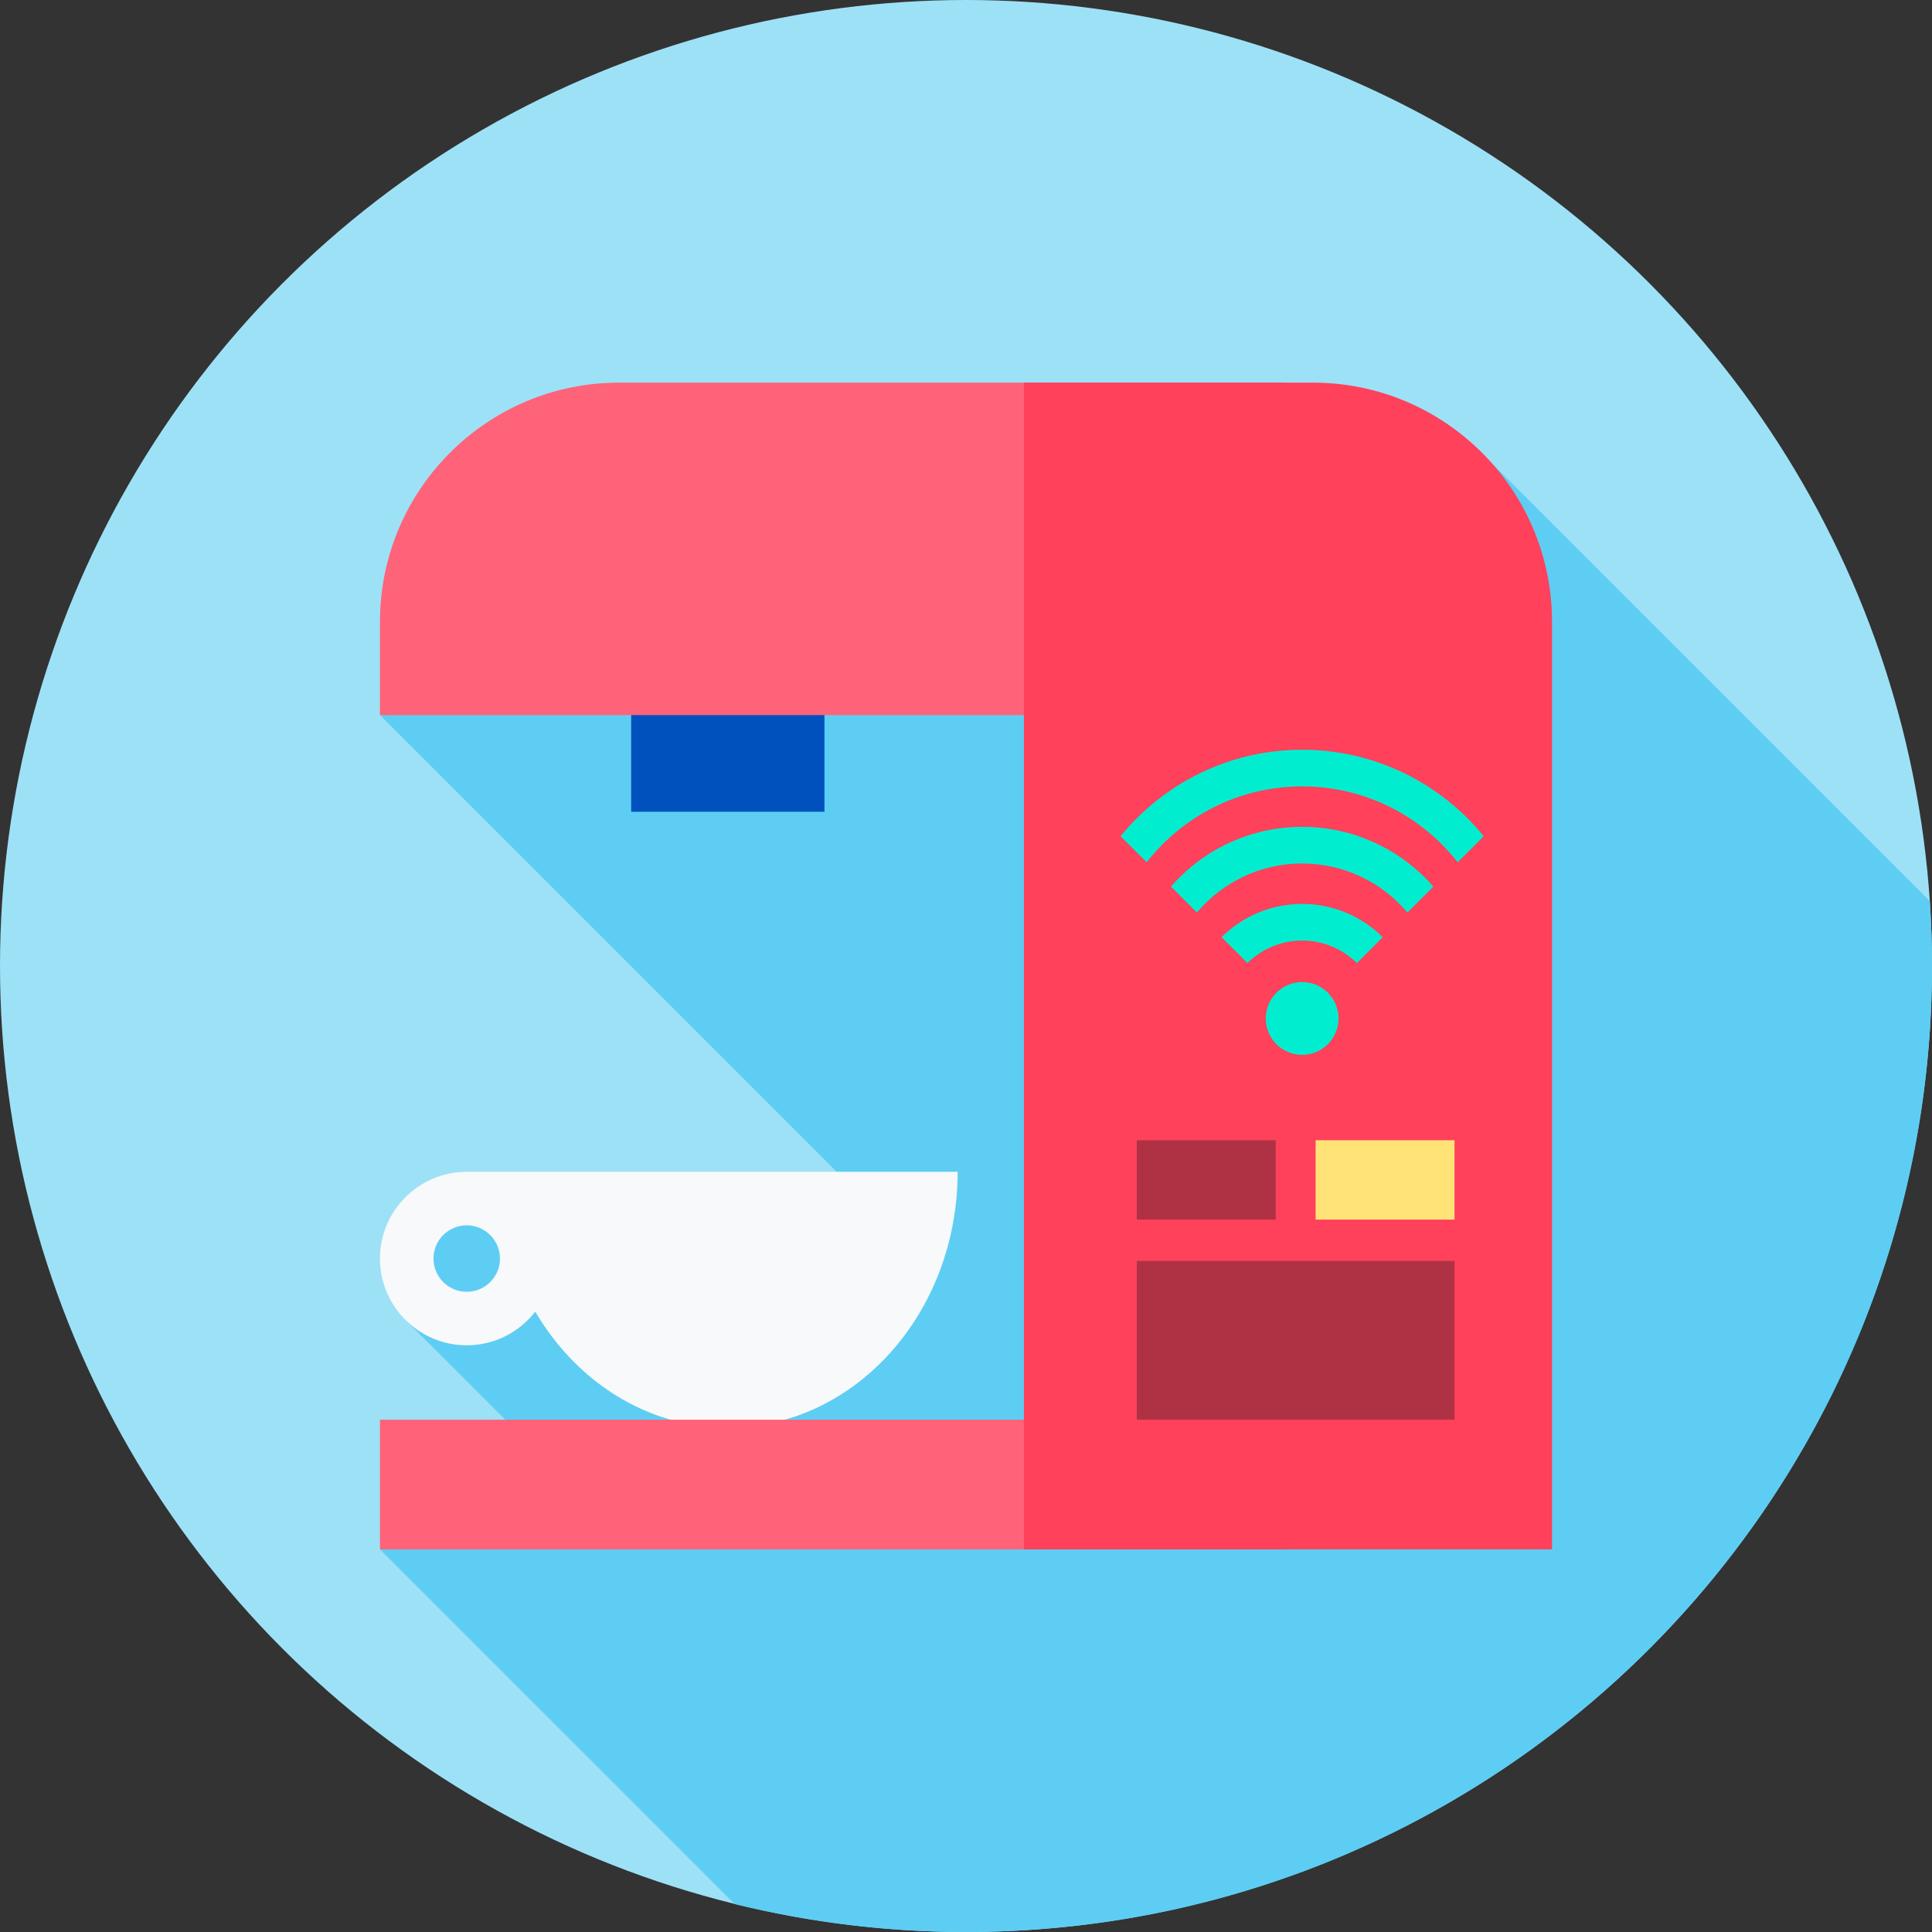 <svg id="Capa_1" enable-background="new 0 0 512 512" height="512" viewBox="0 0 512 512" width="512" xmlns="http://www.w3.org/2000/svg"><rect x="0" y="0" width="512" height="512" fill="#333333" stroke="none"/><g><g><g><g><g><g><g><g><g><g><g><g><g><g><g><g><g><g><g><g><circle cx="256" cy="256" fill="#9de1f7" r="256"/></g></g></g></g></g></g></g></g></g></g></g></g></g></g></g></g></g></g></g><path d="m100.694 189.509 126.559 126.559-109.378 3.555-10.478 30.118 30.487 30.487-37.191 30.37 93.994 93.994c19.647 4.828 40.177 7.408 61.313 7.408 141.385 0 256-114.615 256-256 0-5.778-.211-11.506-.588-17.189l-116.055-116.056z" fill="#5ecdf3"/><g><path d="m123.686 310.537c-12.677 0-22.992 10.314-22.992 22.992s10.314 22.992 22.992 22.992c7.379 0 13.952-3.498 18.162-8.917 10.879 18.51 29.656 30.749 51.011 30.749 33.649 0 60.927-30.362 60.927-67.816zm0 31.802c-4.858 0-8.809-3.952-8.809-8.81s3.952-8.809 8.809-8.809 8.81 3.952 8.81 8.809-3.952 8.81-8.81 8.81z" fill="#f7f9fa"/><path d="m100.694 376.239h239.905v34.358h-239.905z" fill="#ff6379"/><path d="m167.263 163.896h51.226v51.226h-51.226z" fill="#0051be"/><path d="m100.694 189.509h239.905v-88.106h-176.514c-35.01 0-63.39 28.381-63.39 63.39v24.716z" fill="#ff6379"/><path d="m271.346 410.597h139.96v-245.804c0-35.01-28.381-63.39-63.39-63.39h-76.57z" fill="#ff415b"/><path d="m301.266 334.161h84.202v42.078h-84.202z" fill="#af3244"/><path d="m301.266 302.171h36.818v21.039h-36.818z" fill="#af3244"/><path d="m348.65 302.171h36.818v21.039h-36.818z" fill="#ffe377"/><path d="m345.083 239.546c-8.323 0-15.873 3.369-21.362 8.813l6.864 6.864c3.73-3.685 8.852-5.965 14.498-5.965 5.646 0 10.767 2.28 14.498 5.965l6.864-6.864c-5.489-5.444-13.039-8.813-21.362-8.813zm0 20.712c-5.326 0-9.643 4.317-9.643 9.643 0 5.325 4.317 9.643 9.643 9.643 5.326 0 9.643-4.317 9.643-9.643s-4.317-9.643-9.643-9.643zm0-61.566c-19.389 0-36.728 8.939-48.118 22.91l6.905 6.905c9.592-12.231 24.501-20.103 41.214-20.103 16.713 0 31.622 7.872 41.214 20.103l6.905-6.905c-11.392-13.97-28.73-22.91-48.12-22.91zm0 20.427c-13.856 0-26.297 6.138-34.774 15.828l6.88 6.88c6.701-7.94 16.716-12.996 27.894-12.996 11.178 0 21.194 5.056 27.894 12.996l6.88-6.88c-8.477-9.69-20.918-15.828-34.774-15.828z" fill="#00eecf"/></g></g></svg>